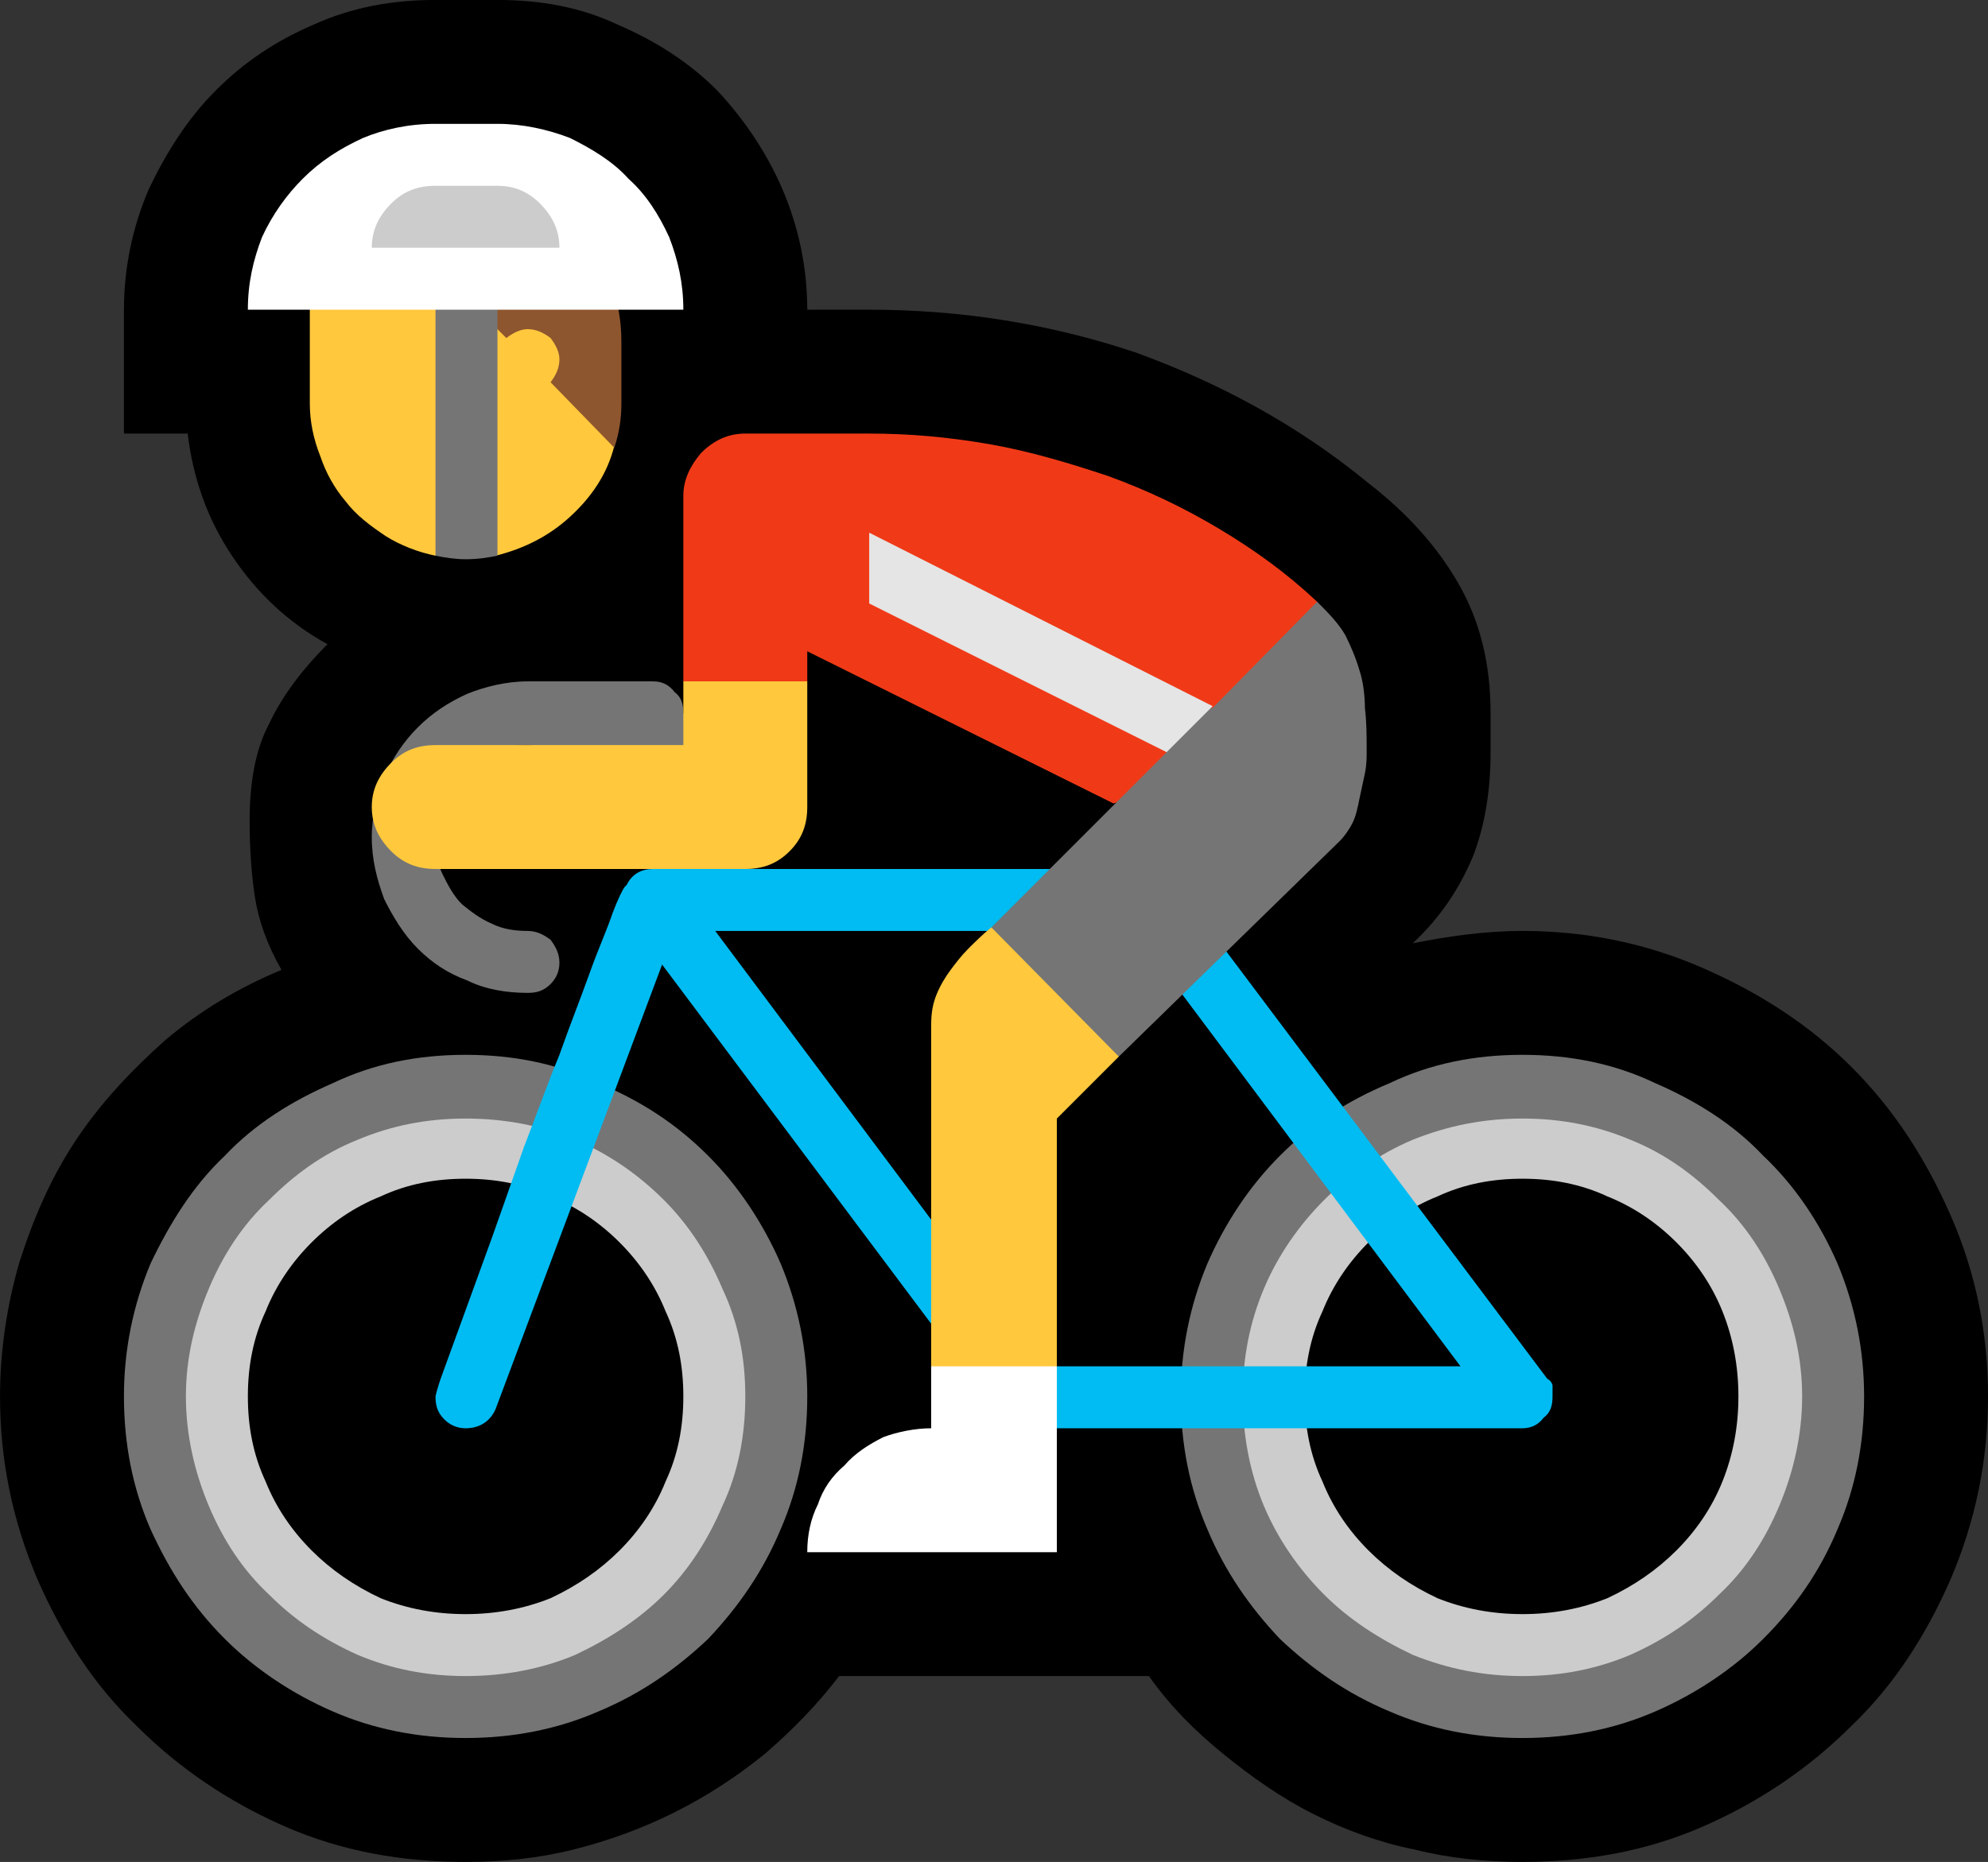 <?xml version="1.0" encoding="UTF-8" standalone="no"?>
<svg
   width="16.845"
   height="15.78"
   viewBox="0 0 16.845 15.78"
   version="1.1"
   xml:space="preserve"
   style="clip-rule:evenodd;fill-rule:evenodd;stroke-linejoin:round;stroke-miterlimit:2"
   id="svg20568"
   sodipodi:docname="emojis.svg"
   xmlns:inkscape="http://www.inkscape.org/namespaces/inkscape"
   xmlns:sodipodi="http://sodipodi.sourceforge.net/DTD/sodipodi-0.dtd"
   xmlns="http://www.w3.org/2000/svg"
   xmlns:svg="http://www.w3.org/2000/svg"><rect x="0" y="0" width="16.845" height="15.78" fill="#333333" stroke="none"/><defs
     id="defs20572" /><sodipodi:namedview
     id="namedview20570"
     pagecolor="#505050"
     bordercolor="#eeeeee"
     borderopacity="1"
     inkscape:pageshadow="0"
     inkscape:pageopacity="0"
     inkscape:pagecheckerboard="0" /><g
     transform="matrix(0.24,0,0,0.24,-289.534,-298.456)"
     id="g20566"><g
       transform="matrix(62.5,0,0,62.5,1198.58,1296.19)"
       id="g6556"><path
         d="m 0.985,-0.316 c 0.036,0 0.07,0.007 0.102,0.021 0.032,0.014 0.06,0.032 0.084,0.056 0.024,0.024 0.042,0.052 0.056,0.084 0.014,0.032 0.021,0.066 0.021,0.102 0,0.036 -0.007,0.07 -0.021,0.103 C 1.213,0.082 1.195,0.11 1.171,0.133 1.147,0.157 1.119,0.176 1.087,0.19 1.055,0.204 1.021,0.21 0.985,0.21 0.964,0.21 0.944,0.208 0.924,0.203 0.904,0.199 0.885,0.192 0.867,0.183 0.849,0.174 0.832,0.162 0.816,0.149 0.8,0.136 0.786,0.122 0.774,0.105 H 0.599 C 0.586,0.122 0.572,0.136 0.557,0.149 0.541,0.162 0.524,0.173 0.506,0.182 0.488,0.191 0.469,0.198 0.449,0.203 0.429,0.208 0.409,0.21 0.388,0.21 0.352,0.21 0.318,0.204 0.286,0.19 0.254,0.176 0.226,0.157 0.202,0.133 0.178,0.11 0.16,0.082 0.146,0.05 0.132,0.017 0.125,-0.017 0.125,-0.053 c 0,-0.026 0.004,-0.052 0.011,-0.076 0.008,-0.025 0.018,-0.048 0.032,-0.069 0.014,-0.021 0.031,-0.039 0.05,-0.056 0.02,-0.017 0.042,-0.03 0.066,-0.04 C 0.276,-0.308 0.271,-0.322 0.269,-0.335 0.267,-0.348 0.266,-0.363 0.266,-0.378 c 0,-0.021 0.003,-0.04 0.011,-0.055 C 0.284,-0.448 0.295,-0.463 0.31,-0.478 0.288,-0.49 0.27,-0.507 0.256,-0.528 0.242,-0.549 0.234,-0.572 0.231,-0.597 H 0.195 v -0.07 c 0,-0.024 0.005,-0.047 0.014,-0.068 0.01,-0.021 0.022,-0.04 0.038,-0.056 0.016,-0.016 0.034,-0.028 0.055,-0.037 0.022,-0.01 0.045,-0.014 0.069,-0.014 h 0.035 c 0.024,0 0.047,0.004 0.068,0.014 0.021,0.009 0.04,0.021 0.056,0.037 0.015,0.016 0.028,0.035 0.037,0.056 0.009,0.021 0.014,0.044 0.014,0.068 h 0.035 c 0.052,0 0.102,0.008 0.15,0.024 0.047,0.017 0.092,0.041 0.132,0.074 0.022,0.017 0.039,0.036 0.051,0.057 0.012,0.021 0.018,0.045 0.018,0.073 v 0.022 c 0,0.021 -0.003,0.041 -0.01,0.059 -0.008,0.019 -0.019,0.035 -0.034,0.049 0.02,-0.004 0.041,-0.007 0.062,-0.007 z"
         style="fill-rule:nonzero"
         id="path6534" /><path
         d="m 0.388,-0.246 c 0.027,0 0.052,0.005 0.075,0.016 0.024,0.01 0.044,0.023 0.062,0.041 0.017,0.017 0.031,0.038 0.041,0.061 0.01,0.024 0.015,0.049 0.015,0.075 0,0.027 -0.005,0.052 -0.015,0.075 C 0.556,0.046 0.542,0.066 0.525,0.084 0.507,0.101 0.487,0.115 0.463,0.125 0.44,0.135 0.415,0.14 0.388,0.14 0.361,0.14 0.336,0.135 0.313,0.125 0.29,0.115 0.269,0.101 0.252,0.084 0.234,0.066 0.221,0.046 0.21,0.022 0.2,-0.001 0.195,-0.026 0.195,-0.053 0.195,-0.079 0.2,-0.104 0.21,-0.128 0.221,-0.151 0.234,-0.172 0.252,-0.189 0.269,-0.207 0.29,-0.22 0.313,-0.23 0.336,-0.241 0.361,-0.246 0.388,-0.246 Z m 0.597,0 c 0.027,0 0.052,0.005 0.075,0.016 0.023,0.01 0.044,0.023 0.061,0.041 0.018,0.017 0.032,0.038 0.042,0.061 0.01,0.024 0.015,0.049 0.015,0.075 0,0.027 -0.005,0.052 -0.015,0.075 C 1.153,0.046 1.139,0.066 1.121,0.084 1.104,0.101 1.083,0.115 1.06,0.125 1.037,0.135 1.012,0.14 0.985,0.14 0.958,0.14 0.933,0.135 0.91,0.125 0.886,0.115 0.866,0.101 0.848,0.084 0.831,0.066 0.817,0.046 0.807,0.022 0.797,-0.001 0.792,-0.026 0.792,-0.053 c 0,-0.026 0.005,-0.051 0.015,-0.075 0.01,-0.023 0.024,-0.044 0.041,-0.061 C 0.866,-0.207 0.886,-0.22 0.91,-0.23 0.933,-0.241 0.958,-0.246 0.985,-0.246 Z m 0,0.336 C 1.004,0.09 1.023,0.086 1.04,0.079 1.058,0.071 1.073,0.061 1.086,0.048 1.099,0.035 1.109,0.02 1.116,0.003 1.124,-0.015 1.127,-0.033 1.127,-0.053 1.127,-0.072 1.124,-0.091 1.116,-0.108 1.109,-0.126 1.099,-0.141 1.086,-0.154 1.073,-0.166 1.058,-0.177 1.04,-0.184 1.023,-0.192 1.004,-0.195 0.985,-0.195 c -0.02,0 -0.038,0.003 -0.056,0.011 -0.017,0.007 -0.032,0.018 -0.045,0.03 -0.013,0.013 -0.023,0.028 -0.03,0.046 -0.008,0.017 -0.012,0.036 -0.012,0.055 0,0.02 0.004,0.038 0.012,0.056 0.007,0.017 0.017,0.032 0.03,0.045 0.013,0.013 0.028,0.023 0.045,0.031 0.018,0.007 0.036,0.011 0.056,0.011 z m -0.597,0 C 0.408,0.09 0.426,0.086 0.444,0.079 0.461,0.071 0.476,0.061 0.489,0.048 0.502,0.035 0.512,0.02 0.52,0.003 0.527,-0.015 0.531,-0.033 0.531,-0.053 0.531,-0.072 0.527,-0.091 0.52,-0.108 0.512,-0.126 0.502,-0.141 0.489,-0.154 0.476,-0.166 0.461,-0.177 0.444,-0.184 0.426,-0.192 0.408,-0.195 0.388,-0.195 c -0.019,0 -0.038,0.003 -0.055,0.011 -0.018,0.007 -0.033,0.018 -0.046,0.03 -0.013,0.013 -0.023,0.028 -0.03,0.046 -0.008,0.017 -0.011,0.036 -0.011,0.055 0,0.02 0.003,0.038 0.011,0.056 C 0.264,0.02 0.274,0.035 0.287,0.048 0.3,0.061 0.315,0.071 0.333,0.079 0.35,0.086 0.369,0.09 0.388,0.09 Z M 0.423,-0.281 C 0.411,-0.281 0.399,-0.283 0.389,-0.288 0.378,-0.292 0.369,-0.298 0.361,-0.306 0.353,-0.314 0.347,-0.324 0.342,-0.334 0.338,-0.345 0.335,-0.356 0.335,-0.369 c 0,-0.012 0.003,-0.023 0.007,-0.034 0.005,-0.011 0.011,-0.02 0.019,-0.028 0.008,-0.008 0.017,-0.014 0.028,-0.019 0.01,-0.004 0.022,-0.007 0.034,-0.007 h 0.071 c 0.005,0 0.009,0.002 0.012,0.006 0.004,0.003 0.005,0.007 0.005,0.012 l 0.02,0.022 -0.02,0.031 c 0,0.005 -0.001,0.009 -0.005,0.012 -0.003,0.004 -0.007,0.005 -0.012,0.005 -0.008,0 -0.013,-0.002 -0.015,-0.008 C 0.477,-0.382 0.476,-0.389 0.476,-0.395 V -0.407 L 0.448,-0.415 C 0.442,-0.416 0.436,-0.418 0.431,-0.419 0.426,-0.421 0.424,-0.421 0.423,-0.421 c -0.007,0 -0.014,0.001 -0.02,0.004 -0.006,0.003 -0.012,0.006 -0.017,0.011 -0.005,0.005 -0.008,0.011 -0.011,0.017 -0.003,0.006 -0.004,0.013 -0.004,0.02 0,0.008 0.001,0.015 0.004,0.021 0.003,0.006 0.006,0.012 0.011,0.017 0.005,0.004 0.01,0.008 0.017,0.011 0.006,0.003 0.013,0.004 0.02,0.004 0.005,0 0.009,0.002 0.013,0.005 0.003,0.004 0.005,0.008 0.005,0.013 0,0.005 -0.002,0.009 -0.005,0.012 -0.004,0.004 -0.008,0.005 -0.013,0.005 z"
         style="fill:#757575;fill-rule:nonzero"
         id="path6536" /><path
         d="m 0.388,-0.21 c 0.022,0 0.043,0.004 0.062,0.012 0.019,0.008 0.036,0.02 0.05,0.034 0.014,0.014 0.025,0.031 0.033,0.05 0.009,0.019 0.013,0.039 0.013,0.061 0,0.022 -0.004,0.043 -0.013,0.062 C 0.525,0.028 0.514,0.045 0.5,0.059 0.486,0.073 0.469,0.084 0.45,0.093 0.431,0.101 0.41,0.105 0.388,0.105 0.366,0.105 0.346,0.101 0.327,0.093 0.307,0.084 0.291,0.073 0.277,0.059 0.262,0.045 0.251,0.028 0.243,0.009 0.235,-0.01 0.23,-0.031 0.23,-0.053 c 0,-0.022 0.005,-0.042 0.013,-0.061 0.008,-0.019 0.019,-0.036 0.034,-0.05 0.014,-0.014 0.03,-0.026 0.05,-0.034 0.019,-0.008 0.039,-0.012 0.061,-0.012 z m 0,0.28 C 0.405,0.07 0.421,0.067 0.436,0.061 0.451,0.054 0.464,0.045 0.475,0.034 0.486,0.023 0.495,0.01 0.501,-0.005 0.508,-0.02 0.511,-0.036 0.511,-0.053 0.511,-0.07 0.508,-0.086 0.501,-0.101 0.495,-0.116 0.486,-0.129 0.475,-0.14 0.464,-0.151 0.451,-0.16 0.436,-0.166 0.421,-0.173 0.405,-0.176 0.388,-0.176 c -0.017,0 -0.033,0.003 -0.048,0.01 -0.015,0.006 -0.028,0.015 -0.039,0.026 -0.011,0.011 -0.02,0.024 -0.026,0.039 -0.007,0.015 -0.01,0.031 -0.01,0.048 0,0.017 0.003,0.033 0.01,0.048 C 0.281,0.01 0.29,0.023 0.301,0.034 0.312,0.045 0.325,0.054 0.34,0.061 0.355,0.067 0.371,0.07 0.388,0.07 Z m 0.597,-0.28 c 0.022,0 0.042,0.004 0.061,0.012 0.02,0.008 0.036,0.02 0.05,0.034 0.015,0.014 0.026,0.031 0.034,0.05 0.008,0.019 0.013,0.039 0.013,0.061 0,0.022 -0.005,0.043 -0.013,0.062 C 1.122,0.028 1.111,0.045 1.096,0.059 1.082,0.073 1.066,0.084 1.046,0.093 1.027,0.101 1.007,0.105 0.985,0.105 0.963,0.105 0.943,0.101 0.923,0.093 0.904,0.084 0.887,0.073 0.873,0.059 0.859,0.045 0.847,0.028 0.839,0.009 0.831,-0.01 0.827,-0.031 0.827,-0.053 c 0,-0.022 0.004,-0.042 0.012,-0.061 0.008,-0.019 0.02,-0.036 0.034,-0.05 0.014,-0.014 0.031,-0.026 0.05,-0.034 0.02,-0.008 0.04,-0.012 0.062,-0.012 z m 0,0.28 C 1.002,0.07 1.018,0.067 1.033,0.061 1.048,0.054 1.061,0.045 1.072,0.034 1.083,0.023 1.092,0.01 1.098,-0.005 1.104,-0.02 1.107,-0.036 1.107,-0.053 1.107,-0.07 1.104,-0.086 1.098,-0.101 1.092,-0.116 1.083,-0.129 1.072,-0.14 1.061,-0.151 1.048,-0.16 1.033,-0.166 1.018,-0.173 1.002,-0.176 0.985,-0.176 c -0.017,0 -0.033,0.003 -0.048,0.01 -0.015,0.006 -0.028,0.015 -0.039,0.026 -0.011,0.011 -0.02,0.024 -0.026,0.039 -0.007,0.015 -0.01,0.031 -0.01,0.048 0,0.017 0.003,0.033 0.01,0.048 0.006,0.015 0.015,0.028 0.026,0.039 0.011,0.011 0.024,0.02 0.039,0.027 0.015,0.006 0.031,0.009 0.048,0.009 z"
         style="fill:#cccccc;fill-rule:nonzero"
         id="path6538" /><path
         d="m 1.002,-0.053 c 0,0.005 -0.001,0.009 -0.005,0.012 -0.003,0.004 -0.007,0.006 -0.012,0.006 H 0.704 c -0.006,0 -0.01,-0.002 -0.014,-0.007 L 0.499,-0.297 0.405,-0.046 c -0.003,0.007 -0.009,0.011 -0.017,0.011 -0.005,0 -0.009,-0.002 -0.012,-0.005 -0.004,-0.004 -0.005,-0.008 -0.005,-0.013 0,0 0.001,-0.005 0.004,-0.013 L 0.403,-0.143 C 0.409,-0.16 0.415,-0.177 0.421,-0.194 0.428,-0.212 0.434,-0.229 0.441,-0.246 0.447,-0.263 0.453,-0.278 0.458,-0.292 0.463,-0.306 0.468,-0.317 0.471,-0.326 0.474,-0.334 0.477,-0.34 0.478,-0.341 L 0.479,-0.342 C 0.482,-0.348 0.487,-0.351 0.494,-0.351 L 0.52,-0.38 0.546,-0.351 h 0.228 c 0.006,0 0.011,0.002 0.014,0.007 l 0.211,0.281 c 0.002,0.001 0.003,0.003 0.003,0.004 0,10e-4 0,0.003 0,0.006 z M 0.95,-0.07 0.766,-0.316 H 0.529 l 0.184,0.246 z"
         style="fill:#00bcf2;fill-rule:nonzero"
         id="path6540" /><path
         d="M 0.472,-0.59 C 0.468,-0.574 0.459,-0.561 0.447,-0.55 0.435,-0.539 0.421,-0.532 0.405,-0.528 0.402,-0.532 0.399,-0.536 0.396,-0.539 0.393,-0.543 0.391,-0.547 0.388,-0.551 0.383,-0.544 0.377,-0.536 0.371,-0.528 0.361,-0.53 0.351,-0.534 0.343,-0.539 0.334,-0.545 0.326,-0.551 0.32,-0.559 0.314,-0.566 0.309,-0.575 0.306,-0.584 0.302,-0.594 0.3,-0.604 0.3,-0.614 v -0.088 l 0.158,0.024 z m 0.285,0.277 v 0.068 L 0.722,-0.21 v 0.14 L 0.689,-0.041 0.651,-0.07 v -0.193 c 0,-0.007 0.001,-0.012 0.003,-0.017 0.002,-0.005 0.005,-0.01 0.008,-0.014 0.003,-0.004 0.006,-0.008 0.01,-0.012 0.004,-0.004 0.008,-0.008 0.013,-0.012 z m -0.246,-0.144 0.035,-0.03 0.035,0.03 v 0.071 c 0,0.01 -0.003,0.018 -0.01,0.025 -0.007,0.007 -0.015,0.01 -0.025,0.01 H 0.371 c -0.01,0 -0.018,-0.003 -0.025,-0.01 -0.007,-0.007 -0.011,-0.015 -0.011,-0.025 0,-0.01 0.004,-0.018 0.011,-0.025 0.007,-0.007 0.015,-0.01 0.025,-0.01 h 0.14 z"
         style="fill:#ffc83d;fill-rule:nonzero"
         id="path6542" /><path
         d="m 0.616,-0.597 c 0.023,0 0.045,0.002 0.068,0.006 0.023,0.004 0.046,0.011 0.067,0.018 0.022,0.008 0.043,0.018 0.063,0.03 0.02,0.012 0.038,0.025 0.055,0.041 l -0.03,0.085 -0.085,0.029 -0.173,-0.086 v 0.017 h -0.07 v -0.105 c 0,-0.009 0.004,-0.017 0.01,-0.024 0.007,-0.007 0.015,-0.011 0.025,-0.011 z"
         style="fill:#f03a17;fill-rule:nonzero"
         id="path6544" /><path
         d="m 0.388,-0.737 c 0.012,0 0.024,0.002 0.034,0.007 0.011,0.004 0.02,0.01 0.028,0.018 0.008,0.008 0.015,0.018 0.019,0.028 0.005,0.011 0.007,0.023 0.007,0.035 v 0.035 c 0,0.008 -0.001,0.016 -0.004,0.025 L 0.436,-0.626 c 0.003,-0.004 0.005,-0.008 0.005,-0.013 0,-0.004 -0.002,-0.008 -0.005,-0.012 -0.004,-0.003 -0.008,-0.005 -0.013,-0.005 -0.004,0 -0.008,0.002 -0.012,0.005 l -0.04,-0.04 h -0.06 c 0.008,-0.015 0.018,-0.026 0.032,-0.034 0.014,-0.008 0.029,-0.012 0.045,-0.012 z"
         style="fill:#8e562e;fill-rule:nonzero"
         id="path6546" /><path
         d="m 0.869,-0.502 c 0.006,0.006 0.012,0.012 0.016,0.019 0.003,0.006 0.006,0.013 0.008,0.02 0.002,0.006 0.003,0.014 0.003,0.021 0.001,0.008 0.001,0.016 0.001,0.025 0,0.003 0,0.007 -0.001,0.012 -0.001,0.005 -0.002,0.009 -0.003,0.014 -0.001,0.005 -0.002,0.01 -0.004,0.014 -0.002,0.004 -0.005,0.008 -0.007,0.01 L 0.757,-0.245 0.685,-0.318 0.784,-0.417 0.779,-0.442 H 0.81 Z m -0.463,-0.2 v 0.174 c -0.005,0.001 -0.011,0.002 -0.018,0.002 -0.006,0 -0.012,-0.001 -0.017,-0.002 v -0.174 z"
         style="fill:#757575;fill-rule:nonzero"
         id="path6548" /><path
         d="m 0.406,-0.772 c 0.014,0 0.028,0.003 0.041,0.008 0.012,0.006 0.024,0.013 0.033,0.023 0.01,0.009 0.017,0.02 0.023,0.033 0.005,0.013 0.008,0.026 0.008,0.041 H 0.265 c 0,-0.015 0.003,-0.028 0.008,-0.041 0.006,-0.013 0.014,-0.024 0.023,-0.033 0.01,-0.01 0.021,-0.017 0.034,-0.023 0.012,-0.005 0.026,-0.008 0.041,-0.008 z M 0.722,-0.07 V 0.035 H 0.581 C 0.581,0.025 0.583,0.016 0.587,0.008 0.59,-0.001 0.595,-0.008 0.602,-0.014 0.608,-0.021 0.616,-0.026 0.624,-0.03 0.632,-0.033 0.642,-0.035 0.651,-0.035 V -0.07 Z"
         style="fill:#ffffff;fill-rule:nonzero"
         id="path6550" /><path
         d="M 0.81,-0.443 0.784,-0.417 0.616,-0.501 v -0.04 z"
         style="fill:#e5e5e5;fill-rule:nonzero"
         id="path6552" /><path
         d="m 0.406,-0.737 c 0.009,0 0.017,0.003 0.024,0.01 0.007,0.007 0.011,0.015 0.011,0.025 H 0.335 c 0,-0.01 0.004,-0.018 0.011,-0.025 0.007,-0.007 0.015,-0.01 0.025,-0.01 z"
         style="fill:#cccccc;fill-rule:nonzero"
         id="path6554" /></g></g></svg>
